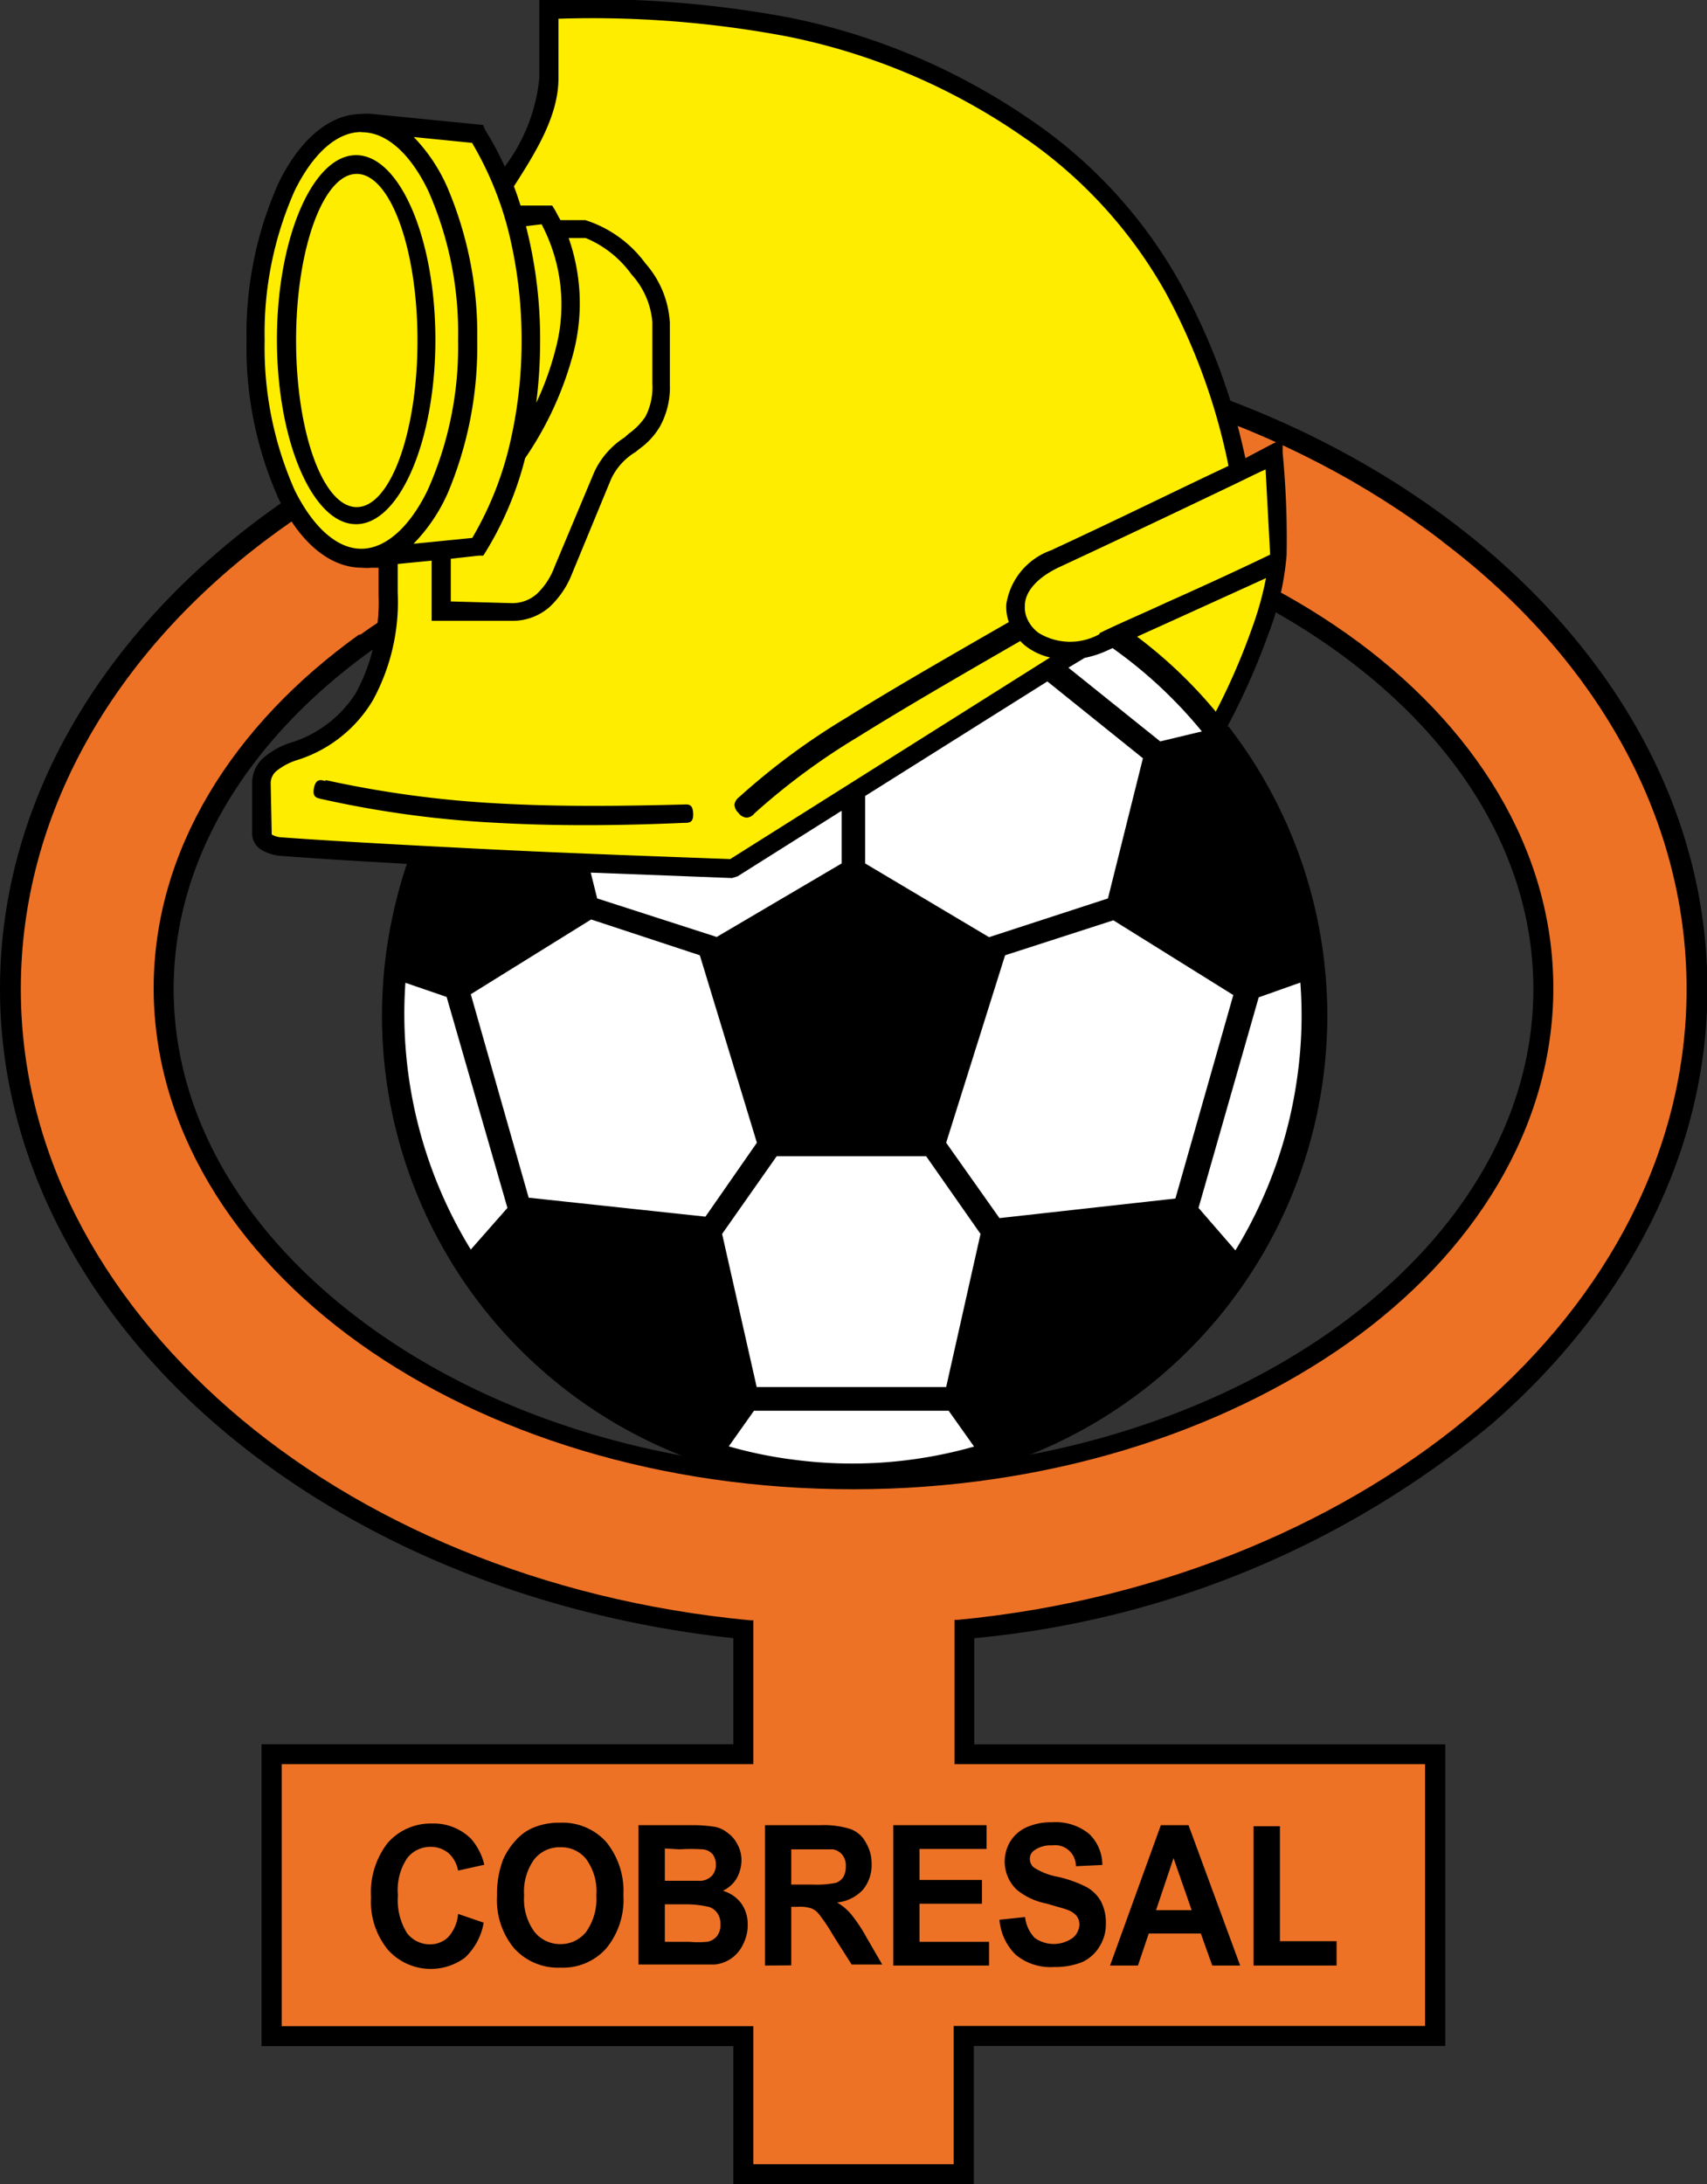 <svg xmlns="http://www.w3.org/2000/svg" viewBox="0 0 81.98 104.88"><rect x="0" y="0" width="81.98" height="104.88" fill="#333333" stroke="none"/><defs><style>.cls-1{fill:#ee7226;}.cls-1,.cls-2{fill-rule:evenodd;}.cls-3{fill:#ffed00;}.cls-4{fill:#fff;}</style></defs><g id="Capa_2" data-name="Capa 2"><g id="Capa_1-2" data-name="Capa 1"><path d="M6.42,47.49c0-7,4-13.32,10.29-17.82S31.56,22.43,41,22.43s18,2.75,24.29,7.24,10.3,10.79,10.3,17.82-4,13.35-10.3,17.84S50.41,72.57,41,72.57s-18-2.76-24.27-7.24S6.42,54.54,6.42,47.49m1.92,0c0,6.27,3.56,12,9.49,16.27S31.92,70.64,41,70.64,58.24,68,64.15,63.76s9.49-10,9.49-16.27-3.56-12-9.49-16.25S50.05,24.36,41,24.36,23.73,27,17.83,31.24s-9.49,10-9.49,16.25m71.72,0c0-8-4.3-15.38-11.36-20.78S51.82,17.93,41,17.93s-20.64,3.38-27.71,8.78S1.93,39.47,1.93,47.49c0,7.37,3.61,14.19,9.66,19.41s14.8,9,24.53,9.92l1,.16v8.7H14.49V96.33H37.14V103h7.7V96.31H67.48V85.69H44.84V77l1-.16c9.75-.92,18.4-4.59,24.54-9.92s9.68-12,9.68-19.41M35.22,78.66c-9.82-1.06-18.57-4.82-24.89-10.3S0,55.52,0,47.49c0-8.76,4.69-16.64,12.1-22.31S29.77,16,41,16s21.45,3.5,28.89,9.18S82,38.73,82,47.49c0,8-4,15.35-10.34,20.87a45.48,45.48,0,0,1-24.87,10.3v5.1H69.41V98.24H46.77v6.64H35.22V98.25H12.56V83.75H35.22Z"/><path class="cls-1" d="M17.27,30.45c-6.11,4.37-9.89,10.4-9.89,17s3.78,12.7,9.89,17.06,14.47,7,23.71,7,17.64-2.7,23.73-7,9.89-10.4,9.89-17.06-3.78-12.67-9.89-17-14.48-7-23.73-7-17.63,2.69-23.71,7.05m52-4.5C76.53,31.48,81,39.1,81,47.49c0,7.7-3.78,14.77-10,20.14S55.89,76.84,46,77.78l-.16,0v6.93H68.44V97.28H45.8v6.64H36.18V97.29H13.53V84.71H36.18V77.8l-.17,0c-9.92-.94-18.74-4.68-25-10.15S1,55.19,1,47.49C1,39.1,5.45,31.48,12.68,26S30,17,41,17,62,20.4,69.28,26"/><path class="cls-2" d="M58,33.72l0,0,0,0m.52.61-.1-.12.1.12m.43.55s0,0,0,0a33.76,33.76,0,0,0,2-4.53,13.65,13.65,0,0,0,.84-3.68,43,43,0,0,0-.19-4.93l0-.67-.6.3L59.81,22a30.34,30.34,0,0,0-3.09-8.33,23,23,0,0,0-7.1-7.83,31.31,31.31,0,0,0-11.73-5A51.72,51.72,0,0,0,26.34,0H25.9V3.76A8.43,8.43,0,0,1,24.24,8a13.62,13.62,0,0,0-.93-1.74L23.2,6l-5.34-.53a2.52,2.52,0,0,0-.48,0c-1.58,0-3,1.27-4,3.31a17.79,17.79,0,0,0-1.54,7.58,17.81,17.81,0,0,0,1.54,7.59c1,2.05,2.42,3.31,4,3.31a2.38,2.38,0,0,0,.46,0l.34,0v1.28a9.24,9.24,0,0,1-1.08,4.72A5.68,5.68,0,0,1,14,35.65a3.67,3.67,0,0,0-1.3.7,1.59,1.59,0,0,0-.59,1.25v2.45a.92.92,0,0,0,.5.79,2.18,2.18,0,0,0,.93.26h0c1.84.14,3.84.26,6,.38a23.43,23.43,0,0,0-1,4.32A22.7,22.7,0,1,0,59,34.88"/><path class="cls-3" d="M25.76,19.29a23.56,23.56,0,0,0,.18-2.94,21.78,21.78,0,0,0-.68-5.49l.75-.09a8.26,8.26,0,0,1,.67,6,14.24,14.24,0,0,1-.92,2.56M22.67,6.86a16.08,16.08,0,0,1,1.74,4.21,21.64,21.64,0,0,1,.64,5.28,21.55,21.55,0,0,1-.64,5.27,16.13,16.13,0,0,1-1.73,4.21l-2.82.28a8.27,8.27,0,0,0,1.66-2.47,18.16,18.16,0,0,0,1.4-7.3,18,18,0,0,0-1.4-7.26,8.17,8.17,0,0,0-1.65-2.5ZM17.13,8.35c1.61,0,2.92,3.58,2.92,8s-1.31,8-2.92,8-2.91-3.58-2.91-8,1.31-8,2.91-8m.25-2c1.21,0,2.35,1.07,3.19,2.82A16.86,16.86,0,0,1,22,16.34a16.87,16.87,0,0,1-1.46,7.19c-.84,1.74-2,2.82-3.19,2.82s-2.34-1.08-3.2-2.82a16.89,16.89,0,0,1-1.44-7.19,16.87,16.87,0,0,1,1.44-7.18c.86-1.75,2-2.82,3.2-2.82m-.25,1.11c-2.09,0-3.8,4-3.8,8.86s1.71,8.86,3.8,8.86,3.81-4,3.81-8.86-1.71-8.86-3.81-8.86M58.38,34.16a22.5,22.5,0,0,0-3.77-3.59l1.79-.81,4.4-2a15.52,15.52,0,0,1-.66,2.37,31.4,31.4,0,0,1-1.76,4.06m-5.56-3.75a2.9,2.9,0,0,1-2.94-.05,1.69,1.69,0,0,1-.51-.6,1.34,1.34,0,0,1-.15-.71c0-.64.55-1.34,1.7-1.87,3.29-1.53,6.14-2.89,8.23-3.89.63-.3,1.18-.58,1.63-.78L61,26.63c-1.26.61-2.85,1.35-5,2.31-1.07.5-2.26,1-3.21,1.47m-2.27-4A3.28,3.28,0,0,0,48.33,29a2.16,2.16,0,0,0,.12.87c-3.31,1.9-5.79,3.33-7.78,4.58a33.12,33.12,0,0,0-5.18,3.83.56.56,0,0,0-.22.36.61.61,0,0,0,.2.4.53.53,0,0,0,.38.22.51.51,0,0,0,.38-.2,32.25,32.25,0,0,1,5-3.69c2-1.25,4.47-2.69,7.77-4.59a2,2,0,0,0,.34.3,3,3,0,0,0,1.09.49L35.07,41.25c-4.08-.15-8-.29-11.57-.47s-7-.36-9.93-.57a1.09,1.09,0,0,1-.52-.14L13,37.6a.77.77,0,0,1,.29-.59,3,3,0,0,1,1-.52,6.48,6.48,0,0,0,3.62-2.87,9.85,9.85,0,0,0,1.19-5.17V27.08l1.63-.16v2.89h3.83a2.69,2.69,0,0,0,1.84-.67,4.35,4.35,0,0,0,1.08-1.61L29.35,23a3,3,0,0,1,1.18-1.3l.17-.14a3.51,3.51,0,0,0,1-1.09,3.87,3.87,0,0,0,.47-2V15.5A4.7,4.7,0,0,0,31,12.65a5.73,5.73,0,0,0-2.89-2.08H26.92c-.1-.16-.18-.33-.27-.49l-.13-.21H25c-.1-.31-.2-.62-.32-.92,1.1-1.71,2.14-3.42,2.14-5.19V.9a50.31,50.31,0,0,1,10.93.84A30.27,30.27,0,0,1,49.12,6.56,22.21,22.21,0,0,1,56,14.08a29.8,29.8,0,0,1,3,8.29l-.21.1c-2.13,1-5,2.42-8.22,3.91M15.61,37.5c-.21-.06-.44-.11-.53.33s.12.48.33.53a50,50,0,0,0,8.46,1.15c2.87.16,5.83.14,9,0,.22,0,.44,0,.42-.45s-.22-.44-.45-.43c-3.1.08-6,.11-8.88-.05a51,51,0,0,1-8.31-1.12m6-8.58V26.83L23,26.68h.21l.12-.19A16.14,16.14,0,0,0,25.22,22a16.3,16.3,0,0,0,2.33-5.1,9.45,9.45,0,0,0-.24-5.47h.82a5.14,5.14,0,0,1,2.2,1.75,3.86,3.86,0,0,1,1,2.29v2.95A3.07,3.07,0,0,1,31,20a3.12,3.12,0,0,1-.8.82L30,21a3.93,3.93,0,0,0-1.47,1.69l-1.9,4.53a3.4,3.4,0,0,1-.84,1.29,1.77,1.77,0,0,1-1.25.45Z"/><path d="M31.93,88.76v1.55h1.75a.82.82,0,0,0,.51-.24.77.77,0,0,0,.19-.54.81.81,0,0,0-.16-.5.69.69,0,0,0-.49-.23,8,8,0,0,0-1.08,0Zm0,2.68v1.8h1.16a5,5,0,0,0,.87,0,.78.78,0,0,0,.47-.27.86.86,0,0,0,.17-.57.9.9,0,0,0-.13-.51.8.8,0,0,0-.4-.32A4.8,4.8,0,0,0,33,91.44Zm-1.27-3.8h2.51a7.21,7.21,0,0,1,1.11.07,1.33,1.33,0,0,1,.64.28,1.5,1.5,0,0,1,.49.56,1.57,1.57,0,0,1,.2.79,1.81,1.81,0,0,1-.24.87,1.58,1.58,0,0,1-.65.58,1.68,1.68,0,0,1,.89.62,1.72,1.72,0,0,1,.3,1,2,2,0,0,1-.2.9,1.72,1.72,0,0,1-.55.7,1.67,1.67,0,0,1-.84.32c-.21,0-.72,0-1.52,0H30.66ZM38,90.49H39a4.79,4.79,0,0,0,1.14-.08.72.72,0,0,0,.36-.28,1,1,0,0,0,.12-.51.84.84,0,0,0-.16-.55A.73.73,0,0,0,40,88.8c-.11,0-.42,0-.92,0H38Zm-1.26,3.89V87.64h2.66a4.27,4.27,0,0,1,1.46.19,1.36,1.36,0,0,1,.72.64,1.94,1.94,0,0,1,.28,1,1.87,1.87,0,0,1-.41,1.26,1.94,1.94,0,0,1-1.25.62,2.6,2.6,0,0,1,.68.57,7.55,7.55,0,0,1,.73,1.1l.76,1.31H40.9L40,92.91a8.73,8.73,0,0,0-.67-1,.84.84,0,0,0-.38-.28,1.72,1.72,0,0,0-.64-.07H38v2.81Zm20.49-2.66-.87-2.5-.84,2.5Zm2.33,2.66H58.22l-.55-1.54h-2.5l-.52,1.54H53.31l2.44-6.74h1.33ZM22,91.9l1.23.42A3,3,0,0,1,22.33,94a2.76,2.76,0,0,1-3.71-.39,3.64,3.64,0,0,1-.8-2.51,3.86,3.86,0,0,1,.8-2.61,2.74,2.74,0,0,1,2.12-.93,2.55,2.55,0,0,1,1.88.73,2.94,2.94,0,0,1,.64,1.25L22,89.82a1.5,1.5,0,0,0-.45-.83,1.32,1.32,0,0,0-.87-.31,1.4,1.4,0,0,0-1.13.55A2.76,2.76,0,0,0,19.11,91a3,3,0,0,0,.43,1.81,1.36,1.36,0,0,0,1.11.55,1.23,1.23,0,0,0,.87-.34A1.89,1.89,0,0,0,22,91.9M42.9,94.38V87.64h4.48v1.14H44.16v1.49h3v1.14h-3v1.83H47.5v1.14ZM48,92.18l1.23-.13a1.73,1.73,0,0,0,.46,1,1.57,1.57,0,0,0,1.83,0,.87.87,0,0,0,.32-.65.72.72,0,0,0-.14-.41,1.06,1.06,0,0,0-.45-.29c-.15-.06-.5-.15-1-.3a3.17,3.17,0,0,1-1.43-.67,1.87,1.87,0,0,1-.3-2.31,1.79,1.79,0,0,1,.78-.68,2.87,2.87,0,0,1,1.23-.24,2.53,2.53,0,0,1,1.78.56,2.07,2.07,0,0,1,.63,1.49l-1.27.06a1,1,0,0,0-1.15-1,1.34,1.34,0,0,0-.85.24.48.48,0,0,0-.21.41.53.53,0,0,0,.19.41,3.18,3.18,0,0,0,1.16.45,5.9,5.9,0,0,1,1.37.49,1.8,1.8,0,0,1,.69.68,2.2,2.2,0,0,1,.24,1.07,2,2,0,0,1-.29,1.08,1.9,1.9,0,0,1-.84.77,3.5,3.5,0,0,1-1.37.24,2.61,2.61,0,0,1-1.83-.59A2.65,2.65,0,0,1,48,92.18m12.2,2.2V87.69h1.27v5.52h2.72v1.17ZM23.87,91.05a4.65,4.65,0,0,1,.28-1.73,3.29,3.29,0,0,1,.59-.92,2.37,2.37,0,0,1,.8-.61,3.22,3.22,0,0,1,1.35-.27,2.83,2.83,0,0,1,2.22.92A3.74,3.74,0,0,1,29.94,91a3.69,3.69,0,0,1-.82,2.55,2.78,2.78,0,0,1-2.2.93,2.84,2.84,0,0,1-2.23-.93,3.62,3.62,0,0,1-.82-2.52m1.3,0a2.65,2.65,0,0,0,.49,1.72,1.57,1.57,0,0,0,1.24.6,1.55,1.55,0,0,0,1.25-.59A2.74,2.74,0,0,0,28.64,91a2.61,2.61,0,0,0-.48-1.72,1.52,1.52,0,0,0-1.26-.58,1.54,1.54,0,0,0-1.25.59A2.64,2.64,0,0,0,25.17,91"/><path class="cls-4" d="M41.55,41.46V38.22l8.75-5.5,4.59,3.69-1.68,6.73L47.5,45Zm-6.39.7.26-.08,5-3.15v2.53l-6,3.53-5.74-1.85-.31-1.24,6.75.26m3,27.93a20.55,20.55,0,0,1-3.12-.64l1.21-1.71h9.35l1.22,1.72a21.42,21.42,0,0,1-8.66.63m7.32-3.49h-9.1l-1.66-7.35,2.62-3.73h7.18l2.61,3.73Zm0-11.73,2.83-9,5.2-1.68,5.76,3.59-2.78,9.77L48,58.49Zm-11.83-9,2.74,9-2.47,3.55-8.49-.91-2.78-9.77,5.78-3.59Zm-12.16,2L24.37,58l-1.76,2a21.64,21.64,0,0,1-3.14-12.81ZM57.56,58l2.89-10.11,2-.71a21,21,0,0,1-.12,4.33,21.6,21.6,0,0,1-3,8.53ZM52.09,31.59a4.87,4.87,0,0,0,1.1-.36l.24-.11a21.85,21.85,0,0,1,4.29,4l-2,.48-4.41-3.54Z"/></g></g></svg>